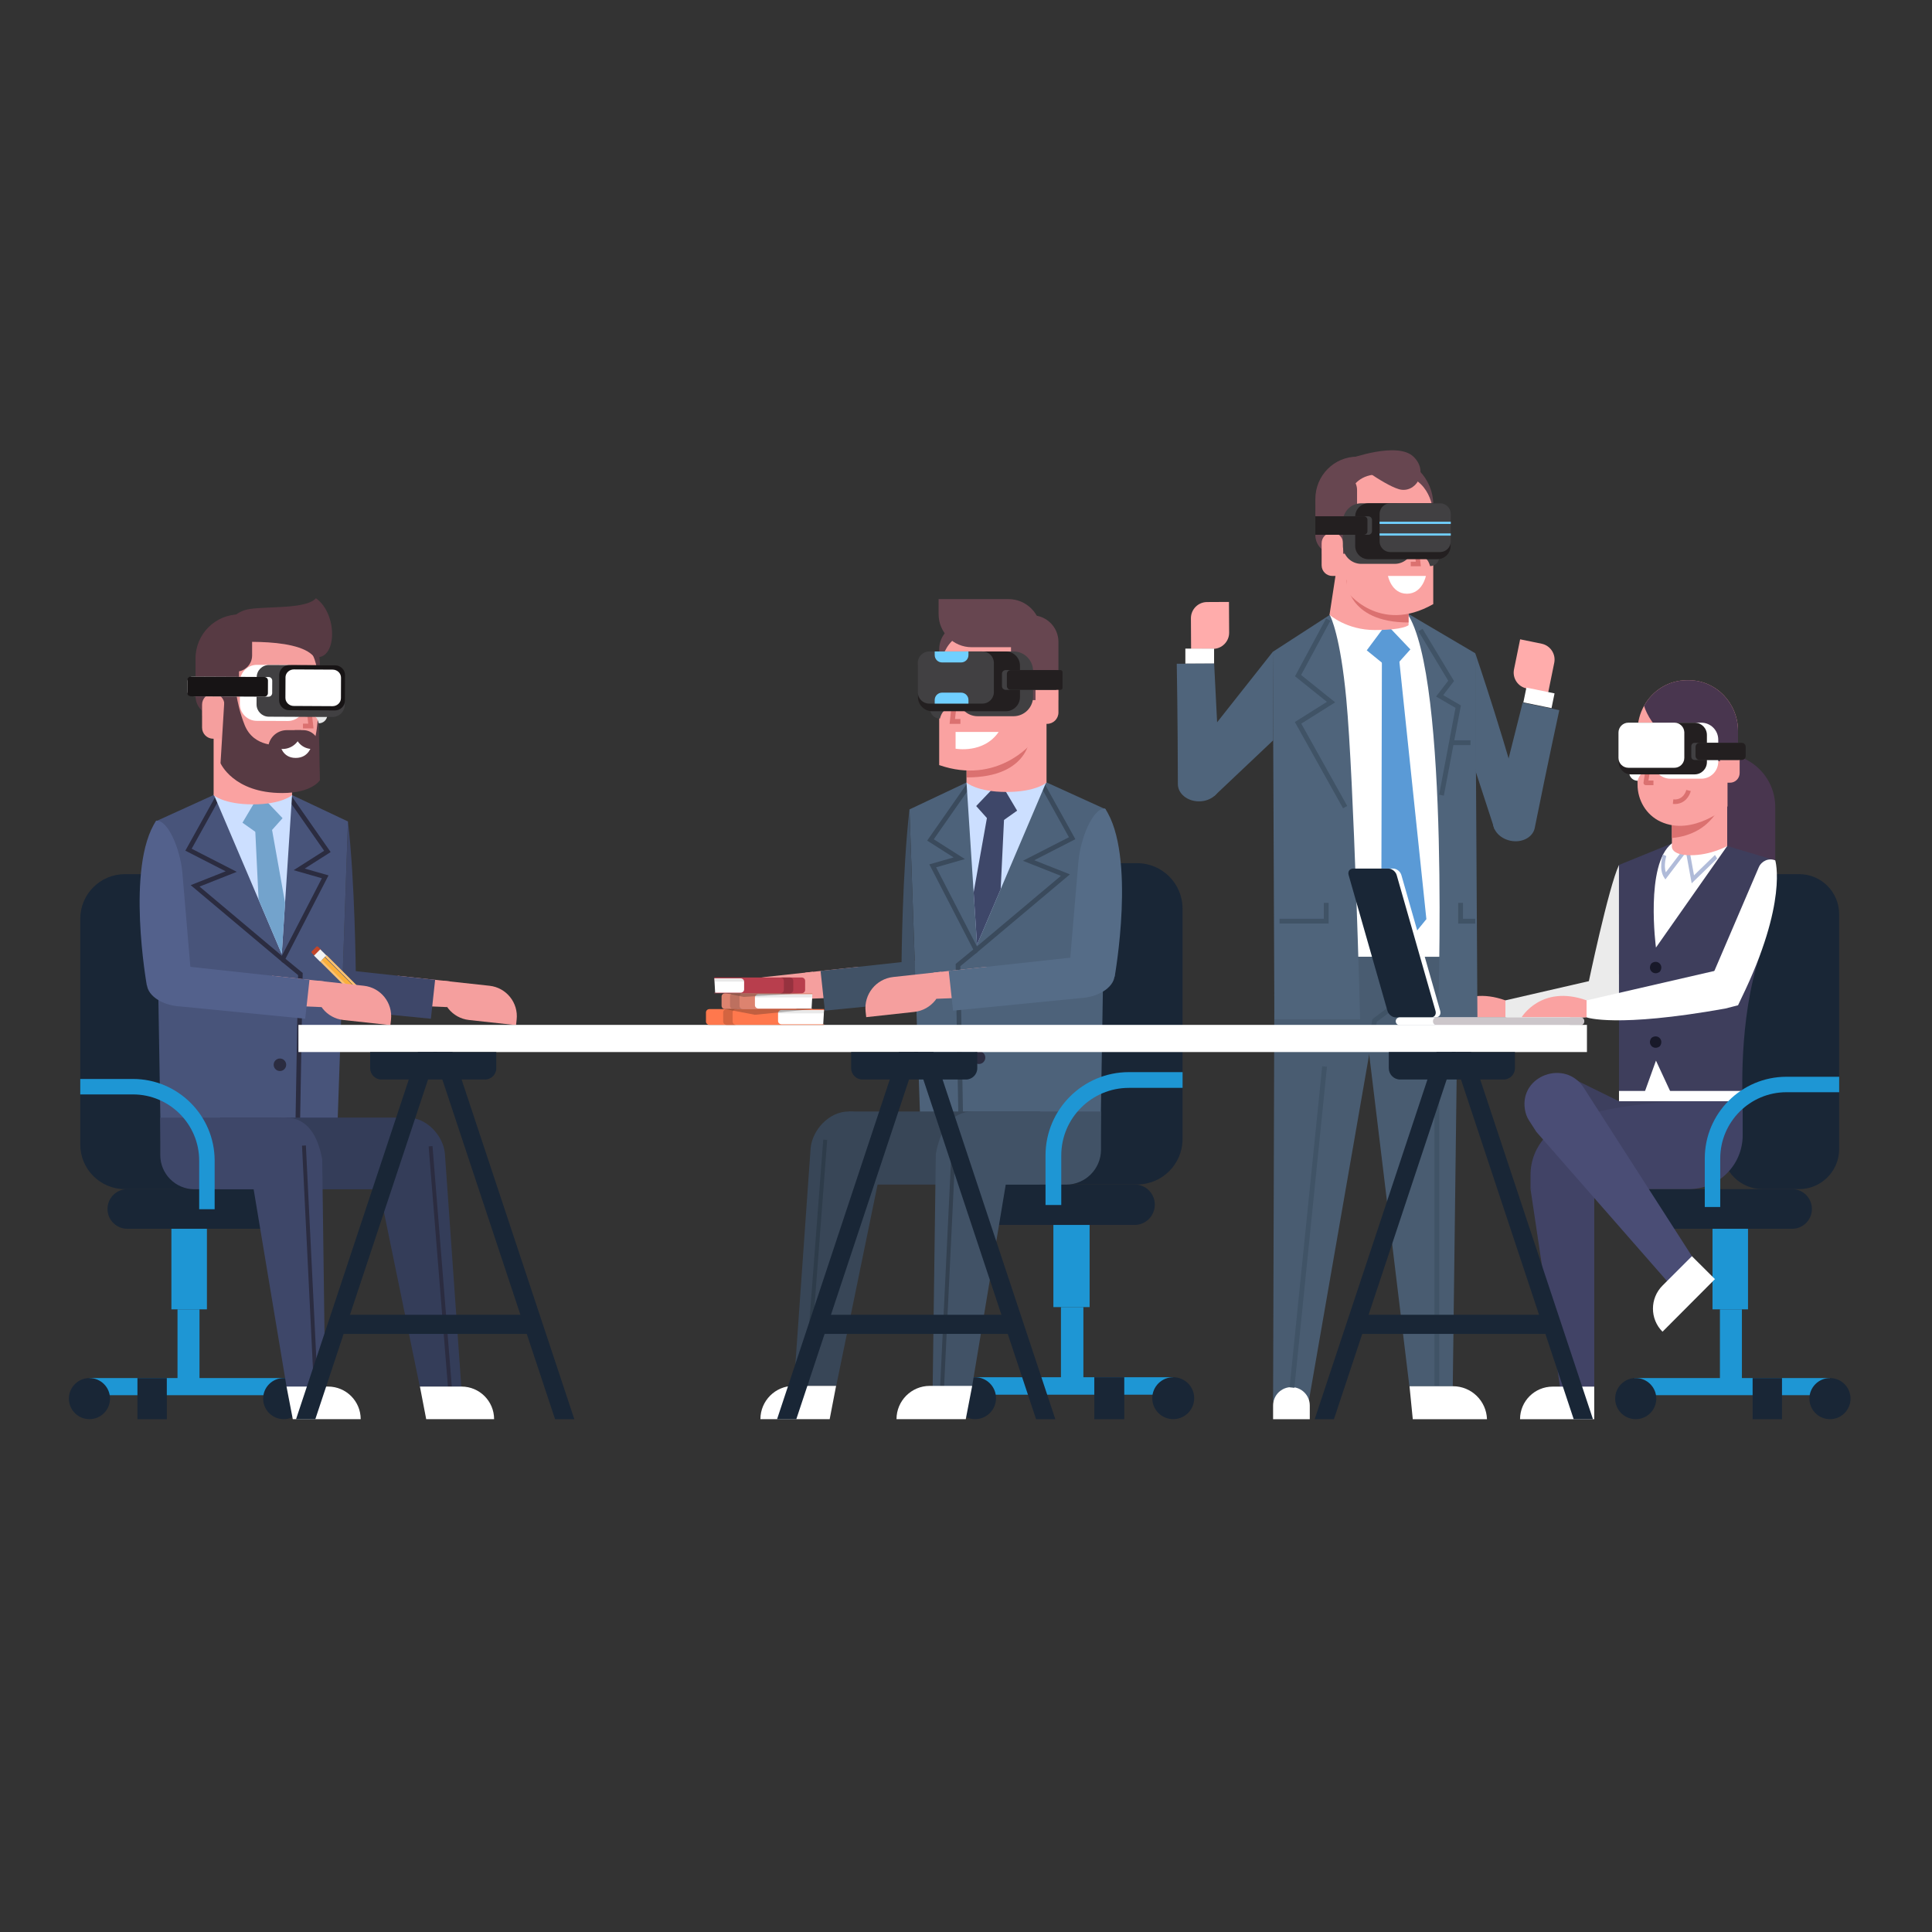 <?xml version="1.0" encoding="utf-8"?>
<!-- Generator: Adobe Illustrator 16.0.0, SVG Export Plug-In . SVG Version: 6.00 Build 0)  -->
<!DOCTYPE svg PUBLIC "-//W3C//DTD SVG 1.1//EN" "http://www.w3.org/Graphics/SVG/1.1/DTD/svg11.dtd">
<svg version="1.1" id="Layer_1" xmlns="http://www.w3.org/2000/svg" xmlns:xlink="http://www.w3.org/1999/xlink" x="0px" y="0px"
	 width="100px" height="100px" viewBox="0 0 100 100" enable-background="new 0 0 100 100" xml:space="preserve">
<rect x="0" y="0" width="100" height="100" fill="#333333" stroke="none"/>
<g>
	<g>
		<g>
			<g>
				<g>
					<g>
						<path fill="#FAA2A1" d="M77.92,52.659h-3.368c0,0,1.021-1.72,3.368-0.881V52.659z"/>
					</g>
				</g>
			</g>
		</g>
	</g>
	<g>
		<g>
			<g>
				<path fill="#EBEBEB" d="M77.92,52.659c0,0,1.507,0.557,7.173-0.456c0.089-0.016,0.578-0.154,0.665-0.171l-0.778-1.879
					l-7.06,1.625V52.659z"/>
			</g>
		</g>
	</g>
	<path fill="#EBEBEB" d="M83.799,44.771v6.346l-1.612-0.084C82.187,51.032,83.262,45.883,83.799,44.771z"/>
	<g>
		<path fill="#192636" d="M92.758,63.602h-7.469c-0.567,0-1.026-0.46-1.026-1.026l0,0c0-0.567,0.459-1.027,1.026-1.027h7.469
			c0.567,0,1.026,0.46,1.026,1.027l0,0C93.784,63.142,93.325,63.602,92.758,63.602z"/>
		<path fill="#192636" d="M93.123,61.548h-1.899c-1.145,0-2.072-0.927-2.072-2.071V47.317c0-1.144,0.928-2.072,2.072-2.072h1.899
			c1.144,0,2.071,0.928,2.071,2.072v12.159C95.194,60.621,94.267,61.548,93.123,61.548z"/>
		<rect x="88.639" y="63.602" fill="#1E96D4" width="1.838" height="4.169"/>
		<rect x="89.023" y="67.771" fill="#1E96D4" width="1.138" height="4.098"/>
		<rect x="84.599" y="71.328" fill="#1E96D4" width="10.12" height="0.886"/>
		<circle fill="#192636" cx="94.719" cy="72.392" r="1.064"/>
		<circle fill="#192636" cx="84.665" cy="72.392" r="1.064"/>
		<rect x="90.715" y="71.327" fill="#192636" width="1.521" height="2.132"/>
	</g>
	<g>
		<g>
			<g>
				<g>
					<path fill="#49364F" d="M91.887,44.864h-2.864v-5.848h0.105c1.524,0,2.759,1.235,2.759,2.759V44.864z"/>
				</g>
			</g>
		</g>
	</g>
	<g>
		<polygon fill="#3D3F5E" points="80.868,55.56 83.799,57 90.201,57 82.758,57.867 		"/>
	</g>
	<g>
		<g>
			<g>
				<g>
					<path fill="#3E3E5C" d="M83.799,57h6.402c0,0-0.24-4.234,0.908-7.6l0.777-4.868l-2.474-0.741l-2.879-0.135l-2.735,1.114V57z"/>
				</g>
			</g>
		</g>
	</g>
	<path fill="#FFFFFF" d="M89.399,43.791l-3.687,5.255c0,0-0.573-4.309,0.821-5.39L89.399,43.791z"/>
	<g>
		<g>
			<g>
				<g>
					<path fill="#B0BBD9" d="M87.561,45.721l-0.292-1.605L86.2,45.519l-0.067-0.101c-0.29-0.435-0.072-1.158-0.063-1.188
						l0.178,0.079c-0.002,0.005-0.15,0.5-0.023,0.84l1.153-1.516l0.304,1.673l1.084-1.054l0.115,0.185L87.561,45.721z"/>
				</g>
			</g>
		</g>
	</g>
	<g>
		<g>
			<g>
				<g>
					<path fill="#FAA2A1" d="M86.536,43.791c0,0-0.086,0.476,0.97,0.476s1.894-0.476,1.894-0.476v-3.076h-2.863V43.791z"/>
				</g>
			</g>
		</g>
	</g>
	<g>
		<g>
			<g>
				<g>
					<path fill="#DB7170" d="M86.536,43.375v-1.923h2.594C89.13,41.452,88.671,43.183,86.536,43.375z"/>
				</g>
			</g>
		</g>
	</g>
	<g>
		<g>
			<g>
				<g>
					<path fill="#FAA2A1" d="M89.96,37.84v1.635h-0.544v2.263c0,0-1.786,1.572-3.469,0.788c-0.737-0.343-1.188-1.105-1.188-1.918
						V37.84c0-0.475,0.122-0.92,0.336-1.304c0.439-0.792,1.268-1.327,2.217-1.327h0.095C88.817,35.209,89.96,36.387,89.96,37.84z"/>
				</g>
			</g>
		</g>
	</g>
	<g>
		<g>
			<g>
				<g>
					<path fill="#49364F" d="M89.96,37.84v1.489c-0.417,0.126-0.91,0.083-0.91,0.083s-1.734-0.296-2.742-1.183
						c-0.714-0.626-1.058-1.211-1.212-1.694c0.439-0.792,1.268-1.327,2.217-1.327h0.095C88.817,35.209,89.96,36.387,89.96,37.84z"/>
				</g>
			</g>
		</g>
	</g>
	<g>
		<g>
			<g>
				<g>
					<path fill="#FAA2A1" d="M89.528,38.51h0.016c0.276,0,0.5,0.224,0.5,0.5v1.003c0,0.276-0.224,0.5-0.5,0.5h-0.521v-1.498
						C89.022,38.736,89.249,38.51,89.528,38.51z"/>
				</g>
			</g>
		</g>
	</g>
	<g>
		<g>
			<g>
				<g>
					<path fill="#DB7170" d="M85.582,40.639h-0.397c-0.035,0-0.067-0.015-0.091-0.042c-0.022-0.026-0.032-0.061-0.026-0.095
						l0.224-1.435l0.234,0.036l-0.202,1.298h0.259V40.639z"/>
				</g>
			</g>
		</g>
	</g>
	<g>
		<g>
			<g>
				<g>
					<path fill="#DB7170" d="M86.688,41.616c-0.032,0-0.065-0.001-0.101-0.005l0.023-0.236c0.537,0.056,0.668-0.465,0.674-0.487
						l0.23,0.055C87.458,41.185,87.213,41.616,86.688,41.616z"/>
				</g>
			</g>
		</g>
	</g>
	<polygon fill="#FFFFFF" points="85.713,54.898 86.69,57 84.957,57 	"/>
	<g>
		<g>
			<g>
				<g>
					<g>
						<g>
							<path fill="#181929" d="M85.479,49.864c-0.24,0.315,0.116,0.673,0.433,0.432C86.151,49.98,85.795,49.623,85.479,49.864z"/>
						</g>
					</g>
				</g>
			</g>
		</g>
	</g>
	<g>
		<g>
			<g>
				<g>
					<g>
						<g>
							<path fill="#181929" d="M85.479,51.793c-0.24,0.316,0.117,0.674,0.433,0.433C86.152,51.909,85.795,51.552,85.479,51.793z"/>
						</g>
					</g>
				</g>
			</g>
		</g>
	</g>
	<g>
		<g>
			<g>
				<g>
					<g>
						<g>
							<path fill="#181929" d="M85.479,53.722c-0.241,0.316,0.116,0.674,0.433,0.433C86.152,53.838,85.795,53.481,85.479,53.722z"/>
						</g>
					</g>
				</g>
			</g>
		</g>
	</g>
	<path fill="#414366" d="M90.201,57v1.761c0,1.539-1.248,2.787-2.787,2.787H79.22V60.82c0-1.548,1.168-2.704,2.669-3.082
		c1.277-0.321,2.383-0.56,4.802-0.738C86.69,57,90.267,57,90.201,57z"/>
	<polygon fill="#414366" points="79.22,61.548 80.75,71.792 82.518,71.792 82.518,60.957 	"/>
	<path fill="#4A4D75" d="M81.976,56.303c-0.959-1.492-3.323-0.641-3.048,1.112c0.032,0.207,0.097,0.396,0.201,0.559l0.394,0.613l0,0
		l6.823,7.792l1.487-0.955l-5.535-8.619l0,0L81.976,56.303z"/>
	<g>
		<g>
			<g>
				<g>
					<path fill="#FFFFFF" d="M86.051,66.542c-0.659,0.659-0.659,1.728,0,2.387l2.714-2.722l-1.192-1.187L86.051,66.542z"/>
				</g>
			</g>
		</g>
	</g>
	<g>
		<g>
			<g>
				<g>
					<path fill="#FFFFFF" d="M80.365,71.771c-0.932,0-1.688,0.755-1.688,1.688h3.84v-1.688H80.365z"/>
				</g>
			</g>
		</g>
	</g>
	<polygon fill="#FFFFFF" points="90.118,56.467 83.799,56.467 83.799,57 90.202,57 	"/>
	<g>
		<g>
			<g>
				<g>
					<g>
						<path fill="#FAA2A1" d="M82.123,52.659h-3.368c0,0,1.02-1.72,3.368-0.881V52.659z"/>
					</g>
				</g>
			</g>
		</g>
	</g>
	<g>
		<g>
			<g>
				<path fill="#FFFFFF" d="M90.136,51.662c2.423-4.972,1.751-7.129,1.751-7.129c-0.33-0.142-0.712,0.029-0.854,0.36l-2.751,6.421
					l1.679,0.719C90.021,51.908,90.077,51.783,90.136,51.662z"/>
				<path fill="#FFFFFF" d="M82.123,52.659c0,0,1.507,0.557,7.173-0.456c0.089-0.016,0.578-0.154,0.665-0.171l-0.778-1.879
					l-7.06,1.625V52.659z"/>
			</g>
		</g>
	</g>
	<g>
		<path fill="#1E96D4" d="M89.039,62.475h-0.8v-2.513c0-2.332,1.896-4.229,4.229-4.229h2.727v0.8h-2.727
			c-1.891,0-3.429,1.538-3.429,3.429V62.475z"/>
	</g>
	<polygon fill="#F59F9E" points="20.421,52.013 23.15,52.128 23.295,50.8 20.586,50.504 	"/>
	<path fill="#F59F9E" d="M26.711,53.061l0.031-0.29c0.095-0.87-0.534-1.653-1.404-1.748l-2.435-0.265l-0.031,0.289
		c-0.095,0.871,0.534,1.653,1.404,1.748L26.711,53.061z"/>
	<path fill="#3E4769" d="M14.11,50.825c-0.071,0.648,0.736,1.219,1.75,1.271l6.443,0.634l0.219-2.015l-8.303-0.904L14.11,50.825z"/>
	<g>
		<path fill="#192636" d="M6.591,63.602h7.469c0.567,0,1.026-0.459,1.026-1.026l0,0c0-0.567-0.459-1.026-1.026-1.026H6.591
			c-0.567,0-1.027,0.459-1.027,1.026l0,0C5.564,63.143,6.024,63.602,6.591,63.602z"/>
		<path fill="#192636" d="M6.464,61.549h5.202V47.556c0-1.276-1.034-2.31-2.31-2.31H6.464c-1.275,0-2.31,1.034-2.31,2.31v11.683
			C4.154,60.515,5.188,61.549,6.464,61.549z"/>
		<rect x="8.872" y="63.602" fill="#1E96D4" width="1.838" height="4.169"/>
		<rect x="9.188" y="67.771" fill="#1E96D4" width="1.138" height="4.098"/>
		<rect x="4.63" y="71.328" fill="#1E96D4" width="10.12" height="0.887"/>
		<circle fill="#192636" cx="4.63" cy="72.392" r="1.064"/>
		<circle fill="#192636" cx="14.684" cy="72.392" r="1.064"/>
		<rect x="7.114" y="71.327" fill="#192636" width="1.52" height="2.132"/>
	</g>
	<path fill="#3E4769" d="M18.011,42.52l-0.276,7.984l0.68-0.155C18.415,50.349,18.374,45.6,18.011,42.52z"/>
	<g>
		<g>
			<g>
				<g>
					<polygon fill="#48547A" points="18.011,42.52 14.933,41.066 11.242,41.066 8.045,42.52 8.326,59.418 17.427,59.418 					"/>
				</g>
			</g>
		</g>
	</g>
	<g>
		<g>
			<g>
				<g>
					<polygon fill="#2B2C40" points="14.664,49.845 17.004,45.309 15.772,44.957 17.114,44.103 14.681,40.616 14.486,40.752 
						16.777,44.036 15.199,45.04 16.66,45.458 14.589,49.471 10.328,45.889 12.256,45.126 9.921,43.931 11.436,41.206 
						11.228,41.091 9.594,44.03 11.681,45.099 9.87,45.815 					"/>
				</g>
			</g>
		</g>
	</g>
	<g>
		<g>
			<g>
				<g>
					<polygon fill="#2B2C40" points="14.554,58.886 15.529,58.245 15.668,50.361 14.702,49.566 14.551,49.75 15.429,50.472 
						15.294,58.115 14.424,58.688 					"/>
				</g>
			</g>
		</g>
	</g>
	<g>
		<g>
			<g>
				<g>
					<polygon fill="#CCDFFF" points="11.068,41.129 13.384,46.563 14.584,49.38 14.755,46.726 15.117,41.159 13.482,41.147 
						13.404,41.147 					"/>
				</g>
			</g>
		</g>
	</g>
	<g>
		<g>
			<g>
				<g>
					<g>
						<polygon fill="#73A3CC" points="13.693,43.393 14.626,42.349 13.434,41.095 12.55,42.583 						"/>
					</g>
				</g>
			</g>
		</g>
		<g>
			<g>
				<g>
					<g>
						<polygon fill="#73A3CC" points="13.153,41.746 13.215,43.054 13.384,46.563 14.584,49.38 14.755,46.726 14.082,42.957 
							13.851,41.667 						"/>
					</g>
				</g>
			</g>
		</g>
	</g>
	<g>
		<g>
			<g>
				<g>
					<path fill="#FAA2A1" d="M15.117,41.159c0,0-0.533,0.475-2.03,0.475c-1.497,0-2.03-0.475-2.03-0.475v-3.076h4.06V41.159z"/>
				</g>
			</g>
		</g>
	</g>
	<rect x="11.391" y="57.847" fill="#343D59" width="9.704" height="3.709"/>
	<path fill="#3E4769" d="M10.067,61.556h4.717v-3.709H8.295v1.938C8.295,60.763,9.088,61.556,10.067,61.556z"/>
	<g>
		<g>
			<g>
				<g>
					<path fill="#3E4769" d="M16.843,72.48l-2.013-0.713l-2.018-12.106c0.003-1.003,0.817-1.814,1.821-1.814h0.152
						c1.139,0,1.674,0.968,1.892,2.16L16.843,72.48z"/>
				</g>
			</g>
		</g>
	</g>
	<g>
		
			<rect x="9.769" y="65.487" transform="matrix(0.049 0.999 -0.999 0.049 80.775 46.321)" fill="#2B2C40" width="12.576" height="0.2"/>
	</g>
	<g>
		<g>
			<g>
				<g>
					<path fill="#343D59" d="M23.877,71.768h-2.148L19.29,59.9c-0.141-1.09,0.708-2.054,1.806-2.054l0,0
						c1.015,0,1.848,0.96,1.931,1.854L23.877,71.768z"/>
				</g>
			</g>
		</g>
	</g>
	<g>
		
			<rect x="16.495" y="65.487" transform="matrix(0.08 0.997 -0.997 0.08 86.357 37.637)" fill="#2B2C40" width="12.601" height="0.2"/>
	</g>
	<g>
		<g>
			<g>
				<g>
					<path fill="#FFFFFF" d="M23.887,71.768h-2.152l0.325,1.688h3.515C25.574,72.523,24.819,71.768,23.887,71.768z"/>
				</g>
			</g>
		</g>
	</g>
	<g>
		<g>
			<g>
				<g>
					<path fill="#FFFFFF" d="M16.981,71.768H14.83l0.325,1.688h3.515C18.669,72.523,17.914,71.768,16.981,71.768z"/>
				</g>
			</g>
		</g>
	</g>
	<g>
		<g>
			<g>
				<g>
					<circle fill="#2B2C40" cx="14.577" cy="51.829" r="0.324"/>
				</g>
			</g>
		</g>
	</g>
	<g>
		<g>
			<g>
				<g>
					<circle fill="#2B2C40" cx="14.489" cy="55.112" r="0.324"/>
				</g>
			</g>
		</g>
	</g>
	<g>
		<g>
			<g>
				<g>
					<path fill="#DB7170" d="M15.104,40.766v-2.524h-3.395C11.709,38.242,11.709,40.766,15.104,40.766z"/>
				</g>
			</g>
		</g>
	</g>
	<g>
		<g>
			<g>
				<g>
					<g>
						<path fill="#DB7170" d="M15.064,40.179l0-2.568l-3.452,0C11.613,37.61,11.612,40.178,15.064,40.179z"/>
					</g>
				</g>
			</g>
		</g>
	</g>
	<g>
		<g>
			<g>
				<g>
					<g>
						<g>
							<path fill="#573A43" d="M12.405,31.799h1.548c1.438,0,2.604,1.167,2.604,2.605l-0.108,2.812l-5.321-0.176
								c-0.557,0-1.008-0.452-1.008-1.009l0-1.947C10.12,32.822,11.143,31.799,12.405,31.799z"/>
						</g>
					</g>
				</g>
			</g>
		</g>
	</g>
	<g>
		<g>
			<g>
				<g>
					<g>
						<g>
							<path fill="#F59F9E" d="M16.481,40.29c-2.932,1.129-4.674-1.234-4.674-1.234l0-4.16c0,0-0.223-2.143,1.764-2.143h0.82
								c1.75,0,2.094,1.62,2.09,2.727L16.481,40.29z"/>
						</g>
					</g>
				</g>
			</g>
		</g>
	</g>
	<rect x="14.409" y="38.279" fill="#FFFFFF" width="1.873" height="1.225"/>
	<g>
		<g>
			<g>
				<g>
					<g>
						<g>
							<path fill="#573A43" d="M11.531,32.752L11.531,32.752c-0.591,0-1.071,0.479-1.071,1.071l0,3.214l0,0
								c1.055,0,1.911-0.855,1.911-1.91l0-1.535C12.37,33.129,11.995,32.753,11.531,32.752z"/>
						</g>
					</g>
				</g>
			</g>
		</g>
	</g>
	<g>
		<g>
			<g>
				<g>
					<g>
						<g>
							<path fill="#F59F9E" d="M11.035,35.896L11.035,35.896c-0.318,0-0.576,0.257-0.576,0.575l0,1.19
								c0,0.318,0.258,0.575,0.576,0.576h0.582l0-1.759C11.617,36.157,11.356,35.896,11.035,35.896z"/>
						</g>
					</g>
				</g>
			</g>
		</g>
	</g>
	<g>
		<g>
			<g>
				<g>
					<g>
						<g>
							<polygon fill="#DB7170" points="15.681,37.7 16.227,37.7 16.138,36.898 15.895,36.925 15.954,37.456 15.681,37.456 							
								"/>
						</g>
					</g>
				</g>
			</g>
		</g>
	</g>
	<g>
		<g>
			<g>
				<g>
					<g>
						<g>
							<path fill="#573A43" d="M11.356,33.297c0,0,4.013-0.414,4.902,0.704c1.182,0.258,1.266-2.201,0.095-3.037
								c-0.489,0.561-2.415,0.414-3.416,0.556C11.62,31.707,11.356,33.297,11.356,33.297z"/>
						</g>
					</g>
				</g>
			</g>
		</g>
	</g>
	<g>
		<g>
			<g>
				<g>
					<g>
						<g>
							<path fill="#573A43" d="M13.877,38.768h0.743c0.539,0,0.977-0.437,0.977-0.976l0,0l-0.75,0c-0.536,0-0.97,0.434-0.97,0.969
								V38.768z"/>
						</g>
					</g>
				</g>
			</g>
		</g>
	</g>
	<g>
		<g>
			<g>
				<g>
					<g>
						<g>
							<path fill="#573A43" d="M16.521,38.768l-0.362,0c-0.5,0-0.906-0.406-0.906-0.906l0-0.07h0.435
								c0.46,0,0.833,0.373,0.833,0.833V38.768z"/>
						</g>
					</g>
				</g>
			</g>
		</g>
	</g>
	<g>
		<g>
			<g>
				<g>
					<g>
						<g>
							<path fill="#573A43" d="M12.153,35.198c0,0,0.031,1.121,0.509,2.327c0.478,1.207,1.837,1.035,1.837,1.035
								s0.107,0.67,0.804,0.67s0.816-0.634,0.855-0.685c0.31-0.398,0.324-2.057,0.324-2.057l0.075,3.897c0,0-0.4,0.662-1.951,0.662
								c-2.528,0-3.192-1.544-3.192-1.544l0.203-3.308L12.153,35.198z"/>
						</g>
					</g>
				</g>
			</g>
		</g>
	</g>
	<path fill="#573A43" d="M13.049,32.409h-0.918v2.354h0.083c0.461,0,0.835-0.374,0.835-0.834V32.409z"/>
	<g>
		<path fill="#1E96D4" d="M11.11,62.589h-0.8v-2.513c0-1.891-1.538-3.429-3.429-3.429H4.154v-0.8h2.727
			c2.332,0,4.229,1.896,4.229,4.229V62.589z"/>
	</g>
	<path fill="#53618C" d="M8.086,42.477L8.086,42.477c-1.59,2.372-0.486,8.531-0.486,8.531l2.307-0.326L9.436,45.13
		C9.33,44.003,8.719,42.44,8.086,42.477z"/>
	<polygon fill="#F59F9E" points="13.917,52.013 16.646,52.128 16.791,50.8 14.081,50.504 	"/>
	<g>
		
			<rect x="17.962" y="49.051" transform="matrix(0.704 -0.71 0.71 0.704 -30.826 27.923)" fill="#FBB03B" width="0.224" height="3.759"/>
		
			<rect x="18.136" y="48.93" transform="matrix(0.707 -0.707 0.707 0.707 -30.599 27.747)" fill="#FFC271" width="0.117" height="3.759"/>
		
			<rect x="17.895" y="49.172" transform="matrix(0.705 -0.709 0.709 0.705 -30.908 27.791)" fill="#FFC271" width="0.118" height="3.759"/>
		<path fill="#C1452A" d="M16.375,49.003l-0.236,0.238c-0.024,0.024-0.023,0.063,0,0.088l0.133,0.132
			c0.024,0.024,0.064,0.024,0.088,0l0.236-0.238c0.024-0.024,0.024-0.063,0-0.088l-0.134-0.132
			C16.438,48.979,16.399,48.979,16.375,49.003z"/>
		
			<rect x="16.355" y="49.225" transform="matrix(0.704 -0.71 0.71 0.704 -30.211 26.421)" fill="#F2F2F2" width="0.459" height="0.444"/>
		<polygon fill="#FFE7CA" points="19.244,52.42 20.185,53.03 19.567,52.094 19.422,52.116 19.405,52.257 19.266,52.274 		"/>
		<polygon fill="#414042" points="20.185,53.03 19.886,52.836 19.909,52.756 19.988,52.732 		"/>
	</g>
	<path fill="#F59F9E" d="M20.206,53.061l0.032-0.29c0.095-0.87-0.534-1.653-1.405-1.748l-2.435-0.265l-0.031,0.289
		c-0.095,0.871,0.534,1.653,1.404,1.748L20.206,53.061z"/>
	<path fill="#53618C" d="M7.605,50.825c-0.071,0.648,0.736,1.219,1.75,1.271l6.443,0.634l0.22-2.015l-8.303-0.904L7.605,50.825z"/>
	<polygon fill="#F59F9E" points="44.616,51.58 41.832,51.698 41.684,50.342 44.448,50.041 	"/>
	<path fill="#F59F9E" d="M38.199,52.648l-0.032-0.296c-0.097-0.888,0.545-1.687,1.433-1.783l2.484-0.271l0.032,0.296
		c0.097,0.888-0.545,1.687-1.433,1.783L38.199,52.648z"/>
	<path fill="#415266" d="M51.055,50.368c0.072,0.661-0.751,1.243-1.786,1.296l-6.573,0.647l-0.224-2.056l8.47-0.923L51.055,50.368z"
		/>
	<g>
		<path fill="#192636" d="M58.726,63.403h-7.62c-0.578,0-1.048-0.47-1.048-1.048l0,0c0-0.579,0.47-1.048,1.048-1.048h7.62
			c0.578,0,1.047,0.469,1.047,1.048l0,0C59.772,62.934,59.304,63.403,58.726,63.403z"/>
		<path fill="#192636" d="M58.854,61.308h-5.306V47.033c0-1.301,1.055-2.356,2.355-2.356h2.95c1.302,0,2.356,1.055,2.356,2.356
			v11.918C61.211,60.253,60.156,61.308,58.854,61.308z"/>
		<rect x="54.523" y="63.403" fill="#1E96D4" width="1.875" height="4.252"/>
		<rect x="54.915" y="67.655" fill="#1E96D4" width="1.161" height="4.181"/>
		<rect x="50.401" y="71.285" fill="#1E96D4" width="10.324" height="0.904"/>
		<circle fill="#192636" cx="60.726" cy="72.37" r="1.085"/>
		<circle fill="#192636" cx="50.469" cy="72.37" r="1.085"/>
		<rect x="56.641" y="71.284" fill="#192636" width="1.551" height="2.175"/>
	</g>
	<g>
		<g>
			<g>
				<g>
					<polygon fill="#4D627A" points="47.075,41.895 50.215,40.412 53.98,40.412 57.241,41.895 56.955,59.135 47.67,59.135 					"/>
				</g>
			</g>
		</g>
	</g>
	<g>
		<g>
			<g>
				<g>
					<polygon fill="#3A4A5C" points="50.49,49.367 48.103,44.74 49.359,44.381 47.99,43.51 50.472,39.953 50.671,40.092 
						48.333,43.441 49.943,44.466 48.453,44.892 50.566,48.987 54.913,45.333 52.945,44.554 55.328,43.335 53.783,40.555 
						53.995,40.437 55.661,43.436 53.533,44.526 55.38,45.256 					"/>
				</g>
			</g>
		</g>
	</g>
	<g>
		<g>
			<g>
				<g>
					<polygon fill="#3A4A5C" points="50.602,58.592 49.607,57.938 49.465,49.895 50.451,49.084 50.605,49.271 49.709,50.008 
						49.847,57.806 50.734,58.389 					"/>
				</g>
			</g>
		</g>
	</g>
	<g>
		<g>
			<g>
				<g>
					<polygon fill="#CCDFFF" points="54.157,40.476 51.795,46.021 50.571,48.894 50.396,46.186 50.027,40.507 51.694,40.495 
						51.775,40.495 					"/>
				</g>
			</g>
		</g>
	</g>
	<g>
		<g>
			<g>
				<g>
					<g>
						<polygon fill="#3E4769" points="51.479,42.786 50.527,41.721 51.745,40.442 52.646,41.96 						"/>
					</g>
				</g>
			</g>
		</g>
		<g>
			<g>
				<g>
					<g>
						<polygon fill="#3E4769" points="52.03,41.106 51.967,42.44 51.795,46.021 50.571,48.894 50.396,46.186 51.083,42.341 
							51.318,41.025 						"/>
					</g>
				</g>
			</g>
		</g>
	</g>
	<g>
		<g>
			<g>
				<g>
					<path fill="#FAA2A1" d="M50.026,40.507c0,0,0.544,0.485,2.071,0.485s2.071-0.485,2.071-0.485v-5.005h-4.143V40.507z"/>
				</g>
			</g>
		</g>
	</g>
	<rect x="43.928" y="57.531" fill="#384657" width="9.9" height="3.784"/>
	<path fill="#415266" d="M55.18,61.315h-4.813v-3.784h6.621v1.977C56.987,60.506,56.178,61.315,55.18,61.315z"/>
	<g>
		<g>
			<g>
				<g>
					<path fill="#415266" d="M48.266,72.461l2.054-0.728l2.059-12.351c-0.003-1.023-0.834-1.852-1.857-1.852h-0.155
						c-1.161,0-1.707,0.987-1.929,2.204L48.266,72.461z"/>
				</g>
			</g>
		</g>
	</g>
	<g>
		
			<rect x="48.965" y="59.013" transform="matrix(0.999 0.048 -0.048 0.999 3.191 -2.276)" fill="#33404F" width="0.204" height="12.831"/>
	</g>
	<g>
		<g>
			<g>
				<g>
					<path fill="#384657" d="M41.09,71.733h2.192l2.488-12.107c0.144-1.11-0.722-2.095-1.842-2.095l0,0
						c-1.036,0-1.885,0.979-1.97,1.892L41.09,71.733z"/>
				</g>
			</g>
		</g>
	</g>
	<g>
		
			<rect x="42.092" y="59.001" transform="matrix(0.997 0.076 -0.076 0.997 5.13 -3.037)" fill="#2E3C4A" width="0.204" height="12.855"/>
	</g>
	<g>
		<g>
			<g>
				<g>
					<path fill="#FFFFFF" d="M41.081,71.733h2.195l-0.332,1.723h-3.585C39.359,72.505,40.13,71.733,41.081,71.733z"/>
				</g>
			</g>
		</g>
	</g>
	<g>
		<g>
			<g>
				<g>
					<path fill="#FFFFFF" d="M48.125,71.733h2.195l-0.332,1.723h-3.585C46.403,72.505,47.174,71.733,48.125,71.733z"/>
				</g>
			</g>
		</g>
	</g>
	<g>
		<g>
			<g>
				<g>
					<circle fill="#2B2C40" cx="50.578" cy="51.393" r="0.331"/>
				</g>
			</g>
		</g>
	</g>
	<g>
		<g>
			<g>
				<g>
					<circle fill="#2B2C40" cx="50.668" cy="54.742" r="0.331"/>
				</g>
			</g>
		</g>
	</g>
	<g>
		<g>
			<g>
				<g>
					<path fill="#DB7170" d="M50.041,40.239v-2.155h3.28C53.321,38.084,53.321,40.239,50.041,40.239z"/>
				</g>
			</g>
		</g>
	</g>
	<g>
		<g>
			<g>
				<g>
					<g>
						<path fill="#DB7170" d="M49.817,39.576l-0.001-2.425l3.261,0C53.077,37.15,53.077,39.575,49.817,39.576z"/>
					</g>
				</g>
			</g>
		</g>
	</g>
	<g>
		<path fill="#1E96D4" d="M54.931,62.37h-0.815v-2.564c0-2.378,1.936-4.313,4.314-4.313h2.781v0.815H58.43
			c-1.929,0-3.499,1.569-3.499,3.498V62.37z"/>
	</g>
	<path fill="#556C87" d="M57.2,41.852L57.2,41.852c1.622,2.419,0.495,8.702,0.495,8.702l-2.354-0.332l0.481-5.664
		C55.931,43.409,56.555,41.814,57.2,41.852z"/>
	<polygon fill="#F59F9E" points="51.252,51.58 48.468,51.698 48.32,50.342 51.084,50.041 	"/>
	<path fill="#F59F9E" d="M44.835,52.648l-0.032-0.296c-0.097-0.888,0.544-1.687,1.433-1.783l2.484-0.271l0.032,0.296
		c0.097,0.888-0.544,1.687-1.433,1.783L44.835,52.648z"/>
	<path fill="#556C87" d="M57.69,50.368c0.072,0.661-0.751,1.243-1.785,1.296l-6.574,0.647l-0.224-2.056l8.471-0.923L57.69,50.368z"
		/>
	<path fill="#415266" d="M47.075,41.895l0.281,8.146l-0.693-0.158C46.663,49.883,46.704,45.038,47.075,41.895z"/>
	<g>
		<g>
			<g>
				<g>
					<path fill="#674650" d="M51.471,32.269H49.95c-0.738,0-1.337,0.599-1.337,1.337v1.775h2.857V32.269z"/>
				</g>
			</g>
		</g>
	</g>
	<g>
		<g>
			<g>
				<g>
					<path fill="#FAA2A1" d="M48.613,39.601c3.005,1.043,4.79-1.139,4.79-1.139v-4.78c0-0.575-0.415-1.042-0.928-1.042h-1.72
						c-1.793,0-2.146,1.496-2.143,2.518V39.601z"/>
				</g>
			</g>
		</g>
	</g>
	<g>
		<g>
			<g>
				<g>
					<path fill="#674650" d="M53.408,31.847L53.408,31.847c0.761,0,1.377,0.616,1.377,1.377v3.014h-2.456v-3.312
						C52.329,32.331,52.813,31.847,53.408,31.847z"/>
				</g>
			</g>
		</g>
	</g>
	<g>
		<g>
			<g>
				<g>
					<path fill="#FAA2A1" d="M54.195,35.068L54.195,35.068c0.326,0,0.59,0.264,0.59,0.59v1.219c0,0.326-0.264,0.59-0.59,0.59h-0.597
						v-1.802C53.599,35.335,53.866,35.068,54.195,35.068z"/>
				</g>
			</g>
		</g>
	</g>
	<g>
		<g>
			<g>
				<g>
					<polygon fill="#DB7170" points="49.151,37.466 49.711,37.466 49.711,37.215 49.432,37.215 49.492,36.671 49.242,36.644 					
						"/>
				</g>
			</g>
		</g>
	</g>
	<g>
		<g>
			<g>
				<g>
					<path fill="#FFFFFF" d="M51.691,37.884h-2.23v0.868C49.461,38.752,50.909,39.026,51.691,37.884z"/>
				</g>
			</g>
		</g>
	</g>
	<g>
		<g>
			<g>
				<g>
					<path fill="#FAA2A1" d="M51.851,33.992L51.851,33.992c0.643,0,1.163,0.521,1.163,1.164v1.509h-1.163V33.992z"/>
				</g>
			</g>
		</g>
	</g>
	<g>
		<g>
			<g>
				<g>
					<path fill="#674650" d="M48.581,31.009h3.616c0.926,0,1.677,0.75,1.677,1.677v0.813h-3.584c-0.943,0-1.708-0.765-1.708-1.709
						V31.009z"/>
				</g>
			</g>
		</g>
	</g>
	<g>
		<g>
			<g>
				<g>
					<polygon fill="#FFFFFF" points="74.07,33.276 75.464,51.671 69.323,51.671 68.816,31.821 72.823,31.729 					"/>
				</g>
				<g>
					<g>
						<g>
							<g>
								<g>
									<g>
										<polygon fill="#5A9AD6" points="73.001,33.613 72.025,34.704 70.743,33.662 71.754,32.302 										"/>
									</g>
								</g>
							</g>
						</g>
					</g>
					<g>
						<g>
							<polygon fill="#5A9AD6" points="72.19,32.9 72.432,34.248 73.829,47.575 72.646,49.027 71.496,47.662 71.526,34.35 
								71.461,32.982 							"/>
						</g>
					</g>
				</g>
				<g>
					<g>
						<g>
							<g>
								<g>
									<polygon fill="#495C71" points="71.749,49.521 67.739,72.542 65.895,72.542 65.966,49.521 									"/>
								</g>
							</g>
						</g>
					</g>
				</g>
				<g>
					<g>
						<g>
							<g>
								<g>
									<polygon fill="#495C71" points="75.195,71.751 72.949,71.751 70.257,49.521 75.475,49.522 									"/>
								</g>
							</g>
						</g>
					</g>
				</g>
				<g>
					<g>
						<g>
							<g>
								<g>
									<path fill="#FFFFFF" d="M66.845,71.797c0.524,0,0.949,0.426,0.949,0.95v0.712h-1.899v-0.712
										C65.895,72.222,66.32,71.797,66.845,71.797z"/>
								</g>
							</g>
						</g>
					</g>
				</g>
				<g>
					<g>
						<g>
							<g>
								<g>
									<rect x="74.247" y="53.578" fill="#405366" width="0.248" height="18.222"/>
								</g>
							</g>
						</g>
					</g>
				</g>
				<g>
					<g>
						<g>
							<g>
								<g>
									
										<rect x="59.334" y="63.365" transform="matrix(0.101 -0.995 0.995 0.101 -2.291 124.445)" fill="#405366" width="16.701" height="0.248"/>
								</g>
							</g>
						</g>
					</g>
				</g>
				<g>
					<g>
						<g>
							<g>
								<g>
									<polygon fill="#405366" points="71.99,52.031 72.141,52.229 71.262,52.892 70.998,54.313 70.755,54.268 71.035,52.751 
																			"/>
								</g>
							</g>
						</g>
					</g>
				</g>
				<g>
					<g>
						<g>
							<g>
								<g>
									<path fill="#4F647B" d="M69.683,36.176C70.08,40.399,70.4,52.762,70.4,52.762l-4.438-0.002l-0.08-19.024l2.945-1.907
										C68.892,31.945,69.376,32.928,69.683,36.176z"/>
								</g>
								<g>
									<polygon fill="#FFFFFF" points="72.823,31.729 71.213,31.814 71.134,31.814 68.85,31.816 69.017,31.729 									"/>
								</g>
								<g>
									<path fill="#4F647B" d="M76.359,33.812l0.113,18.95h-2.045c0,0,0.648-17.784-1.604-21.033L76.359,33.812z"/>
								</g>
							</g>
						</g>
					</g>
				</g>
				<g>
					<g>
						<g>
							<g>
								<g>
									<path fill="#754949" d="M68.827,31.828c-0.004-0.008-0.006-0.012-0.006-0.012h0.028L68.827,31.828z"/>
								</g>
							</g>
						</g>
					</g>
				</g>
				<g>
					<g>
						<g>
							<g>
								<g>
									<path fill="#FAA2A1" d="M72.825,26.708l0.083,5.65c0,0-0.263,0.254-1.74,0.253c-1.478,0-2.352-0.791-2.352-0.791
										l0.698-4.558L72.825,26.708z"/>
								</g>
							</g>
						</g>
					</g>
				</g>
				<g>
					<g>
						<g>
							<g>
								<g>
									<path fill="#DB7170" d="M72.908,32.219c-3.215,0-3.215-2.196-3.215-2.196l3.215,0V32.219z"/>
								</g>
							</g>
						</g>
					</g>
				</g>
				<g>
					<g>
						<g>
							<g>
								<g>
									<rect x="75.093" y="38.318" fill="#405366" width="1.019" height="0.248"/>
								</g>
							</g>
						</g>
					</g>
				</g>
				<g>
					<g>
						<g>
							<g>
								<g>
									<g>
										<path fill="#674650" d="M70.249,23.636l1.468,0c1.363,0,2.469,1.119,2.468,2.498v2.529l-5.147-0.001
											c-0.527,0-0.956-0.433-0.956-0.967l0.001-1.868C68.082,24.617,69.052,23.636,70.249,23.636z"/>
									</g>
								</g>
							</g>
						</g>
					</g>
					<g>
						<g>
							<g>
								<g>
									<g>
										<path fill="#FAA2A1" d="M71.393,24.551h0.787c1.679,0,2.009,1.554,2.005,2.104v4.614
											c-2.813,1.595-4.484-0.672-4.484-0.672l0.001-3.99C69.701,26.605,69.487,24.55,71.393,24.551z"/>
									</g>
								</g>
							</g>
						</g>
					</g>
					<g>
						<g>
							<g>
								<g>
									<g>
										<g>
											<path fill="#FFFFFF" d="M71.841,29.81c0,0,0.178,0.921,0.982,0.921c0.804,0,0.981-0.921,0.981-0.921H71.841z"/>
										</g>
									</g>
								</g>
							</g>
						</g>
					</g>
					<g>
						<g>
							<g>
								<g>
									<g>
										<path fill="#674650" d="M69.436,24.55c0.444,0,0.805,0.361,0.805,0.805v1.473c0,1.012-0.82,1.832-1.833,1.832l0.001-3.083
											C68.408,25.01,68.868,24.55,69.436,24.55z"/>
									</g>
								</g>
							</g>
						</g>
					</g>
					<g>
						<g>
							<g>
								<g>
									<g>
										<path fill="#FAA2A1" d="M68.96,27.565c0.309,0,0.559,0.25,0.559,0.559l-0.001,1.687h-0.559
											c-0.305,0-0.552-0.247-0.552-0.552v-1.141C68.407,27.813,68.655,27.565,68.96,27.565z"/>
									</g>
								</g>
							</g>
						</g>
					</g>
					<g>
						<g>
							<g>
								<g>
									<g>
										<polygon fill="#DB7170" points="73.281,29.075 73.225,28.566 73.458,28.541 73.543,29.31 73.02,29.31 73.02,29.075 
																					"/>
									</g>
								</g>
							</g>
						</g>
					</g>
					<g>
						<g>
							<g>
								<g>
									<g>
										<path fill="#674650" d="M73.16,23.636c0.836,0.802,0.094,1.932-0.751,1.685c-0.844-0.248-2.561-1.574-2.561-1.574
											S72.324,22.834,73.16,23.636z"/>
									</g>
								</g>
							</g>
						</g>
					</g>
				</g>
				<g>
					<g>
						<g>
							<g>
								<g>
									<polygon fill="#405366" points="68.521,47.555 68.521,46.732 68.77,46.732 68.77,47.803 66.228,47.803 66.228,47.555 
																			"/>
								</g>
							</g>
						</g>
					</g>
				</g>
				<g>
					<g>
						<g>
							<g>
								<g>
									<polygon fill="#405366" points="67.029,35.003 68.64,32.013 68.858,32.131 67.346,34.938 69.108,36.353 67.354,37.456 
										69.732,41.716 69.516,41.837 67.021,37.371 68.681,36.328 									"/>
								</g>
							</g>
						</g>
					</g>
				</g>
				<g>
					<g>
						<g>
							<g>
								<g>
									<polygon fill="#405366" points="73.631,32.548 75.26,35.25 74.7,35.98 75.616,36.514 74.733,41.182 74.49,41.131 
										75.337,36.639 74.332,36.052 74.96,35.234 73.419,32.676 									"/>
								</g>
							</g>
						</g>
					</g>
				</g>
				<g>
					<g>
						<g>
							<g>
								<g>
									<polygon fill="#405366" points="75.724,46.733 75.724,47.556 76.359,47.556 76.359,47.805 75.476,47.804 75.476,46.733 
																			"/>
								</g>
							</g>
						</g>
					</g>
				</g>
			</g>
			<g>
				<g>
					<g>
						<g>
							<g>
								<path fill="#FFFFFF" d="M76.966,73.459h-3.841l-0.169-1.708h2.249C76.16,71.751,76.936,72.511,76.966,73.459z"/>
							</g>
						</g>
					</g>
				</g>
			</g>
		</g>
		<g>
			<g>
				<g>
					<path fill="#414042" d="M72.19,29.185h-1.732c-0.524,0-0.95-0.425-0.95-0.95V27c0-0.525,0.426-0.95,0.95-0.95h1.732
						c0.525,0,0.95,0.425,0.95,0.95v1.236C73.141,28.76,72.716,29.185,72.19,29.185z"/>
				</g>
			</g>
			<g>
				<g>
					<path fill="#414042" d="M74.021,29.301L74.021,29.301c-0.104-0.368-0.26-0.467-0.477-0.476v-2.184
						c0-0.263,0.214-0.476,0.477-0.476l0,0c0.263,0,0.476,0.213,0.476,0.476v2.184C74.496,29.088,74.283,29.301,74.021,29.301z"/>
				</g>
			</g>
			<g>
				<g>
					<path fill="#231F20" d="M74.394,28.944h-3.562c-0.381,0-0.688-0.308-0.688-0.688v-1.518c0-0.38,0.308-0.689,0.688-0.689h3.562
						c0.38,0,0.688,0.309,0.688,0.689v1.518C75.082,28.636,74.773,28.944,74.394,28.944z"/>
				</g>
			</g>
			<g>
				<g>
					<path fill="#414042" d="M70.824,27.681h-2.743v-0.958h2.743c0.106,0,0.191,0.085,0.191,0.191v0.575
						C71.016,27.595,70.931,27.681,70.824,27.681z"/>
				</g>
			</g>
			<g>
				<g>
					<path fill="#231F20" d="M70.591,27.681h-2.51v-0.958h2.51c0.104,0,0.188,0.083,0.188,0.187v0.585
						C70.778,27.597,70.694,27.681,70.591,27.681z"/>
				</g>
			</g>
			<g>
				<g>
					<path fill="#414042" d="M75.092,26.605v1.414c0,0.307-0.248,0.556-0.555,0.556h-2.574c-0.247,0-0.456-0.161-0.528-0.384
						c-0.007-0.019-0.012-0.038-0.016-0.058c-0.008-0.037-0.012-0.075-0.012-0.114v-1.414c0-0.012,0-0.024,0.001-0.036
						c0.019-0.291,0.26-0.52,0.555-0.52h2.574C74.844,26.049,75.092,26.298,75.092,26.605z"/>
				</g>
			</g>
			<g>
				<g>
					<rect x="71.407" y="27.004" fill="#70CFFF" width="3.685" height="0.114"/>
				</g>
			</g>
			<g>
				<g>
					<rect x="71.407" y="27.609" fill="#70CFFF" width="3.685" height="0.114"/>
				</g>
			</g>
		</g>
		<g>
			<g>
				<g>
					<g>
						<g>
							<path fill="#FFACAB" d="M80.13,35.863l0.317-1.555c0.093-0.454-0.2-0.896-0.653-0.989l-1.112-0.228l-0.317,1.555
								c-0.093,0.453,0.199,0.896,0.653,0.988L80.13,35.863z"/>
						</g>
					</g>
				</g>
			</g>
			<g>
				<g>
					<path fill="#4F647B" d="M79.121,43.025l-1.77-0.121l-0.987-3.025l-0.002-6.062C76.362,33.817,78.094,38.87,79.121,43.025z"/>
					<g>
						<g>
							<g>
								<g>
									<polygon fill="#4F647B" points="65.882,33.735 62.431,38.103 62.844,41.209 65.901,38.318 									"/>
								</g>
							</g>
						</g>
					</g>
				</g>
			</g>
			<g>
				<g>
					<g>
						<g>
							
								<rect x="79.23" y="35.395" transform="matrix(0.201 -0.98 0.98 0.201 28.237 106.885)" fill="#FFFFFF" width="0.779" height="1.487"/>
						</g>
					</g>
				</g>
			</g>
			<g>
				<g>
					<g>
						<g>
							<path fill="#4F647B" d="M79.438,42.855c0.665-3.314,1.271-6.097,1.271-6.097l-1.896-0.388l-1.519,6.027
								c-0.116,0.49,0.285,0.996,0.889,1.12l0,0C78.777,43.639,79.341,43.341,79.438,42.855z"/>
						</g>
					</g>
				</g>
			</g>
			<g>
				<g>
					<g>
						<g>
							<path fill="#FFACAB" d="M61.651,33.591l-0.009-1.587c-0.002-0.463,0.371-0.84,0.834-0.842l1.135-0.006l0.009,1.587
								c0.003,0.462-0.371,0.84-0.833,0.842L61.651,33.591z"/>
						</g>
					</g>
				</g>
			</g>
			<g>
				<g>
					<g>
						<g>
							<rect x="61.354" y="33.572" fill="#FFFFFF" width="1.487" height="0.778"/>
						</g>
					</g>
				</g>
			</g>
			<g>
				<g>
					<g>
						<g>
							<path fill="#4F647B" d="M60.966,40.584c-0.005-3.38-0.057-6.228-0.057-6.228l1.935-0.011l0.314,6.208
								c0.019,0.503-0.474,0.921-1.09,0.925l0,0C61.461,41.482,60.967,41.081,60.966,40.584z"/>
						</g>
					</g>
				</g>
			</g>
		</g>
	</g>
	<g>
		<path fill="#FFFFFF" d="M74.308,52.659h-1.821c-0.184,0-0.376-0.151-0.429-0.337l-2.01-7.029
			c-0.053-0.186,0.053-0.336,0.237-0.336h1.821c0.184,0,0.376,0.15,0.429,0.336l2.01,7.029
			C74.598,52.508,74.492,52.659,74.308,52.659z"/>
		<path fill="#192636" d="M74.064,52.659h-1.821c-0.184,0-0.376-0.151-0.429-0.337l-2.009-7.029
			c-0.054-0.186,0.053-0.336,0.236-0.336h1.821c0.184,0,0.376,0.15,0.43,0.336l2.009,7.029
			C74.354,52.508,74.249,52.659,74.064,52.659z"/>
		<path fill="#FFFFFF" d="M81.203,53.06h-8.76c-0.11,0-0.2-0.09-0.2-0.2l0,0c0-0.111,0.09-0.2,0.2-0.2h8.76
			c0.11,0,0.199,0.089,0.199,0.2l0,0C81.402,52.97,81.313,53.06,81.203,53.06z"/>
		<path fill="#CCC6CA" d="M81.818,53.06h-7.46c-0.103,0-0.186-0.083-0.186-0.186v-0.03c0-0.102,0.083-0.185,0.186-0.185h7.46
			c0.102,0,0.185,0.083,0.185,0.185v0.03C82.003,52.977,81.92,53.06,81.818,53.06z"/>
	</g>
	<g>
		<rect x="15.447" y="53.048" fill="#FFFFFF" width="66.693" height="1.406"/>
		<g>
			<path fill="#192636" d="M19.16,55.29c0,0.323,0.262,0.586,0.585,0.586h5.358c0.323,0,0.585-0.263,0.585-0.586v-0.836H19.16V55.29
				z"/>
			<polygon fill="#192636" points="29.728,73.459 28.731,73.459 27.265,69.042 26.937,68.054 22.896,55.876 22.525,54.761 
				22.424,54.454 23.42,54.454 23.893,55.876 			"/>
			<polygon fill="#192636" points="22.627,54.454 22.525,54.761 22.155,55.876 18.114,68.054 17.786,69.042 16.32,73.459 
				15.323,73.459 21.159,55.876 21.631,54.454 			"/>
		</g>
		<g>
			<path fill="#192636" d="M71.884,55.29c0,0.323,0.262,0.586,0.586,0.586h5.357c0.323,0,0.586-0.263,0.586-0.586v-0.836h-6.529
				V55.29z"/>
			<polygon fill="#192636" points="82.452,73.459 81.455,73.459 79.989,69.042 79.661,68.054 75.621,55.876 75.25,54.758 
				75.148,54.454 76.144,54.454 76.616,55.876 			"/>
			<polygon fill="#192636" points="75.351,54.454 75.25,54.758 74.879,55.876 70.838,68.054 70.51,69.042 69.044,73.459 
				68.048,73.459 73.884,55.876 74.355,54.454 			"/>
		</g>
		<g>
			<path fill="#192636" d="M44.056,55.29c0,0.323,0.262,0.586,0.585,0.586h5.357c0.323,0,0.586-0.263,0.586-0.586v-0.836h-6.529
				V55.29z"/>
			<polygon fill="#192636" points="54.624,73.459 53.628,73.459 52.161,69.042 51.834,68.054 47.792,55.876 47.422,54.761 
				47.32,54.454 48.316,54.454 48.788,55.876 			"/>
			<rect x="42.155" y="68.053" fill="#192636" width="10.602" height="0.989"/>
			<rect x="17.136" y="68.053" fill="#192636" width="10.603" height="0.989"/>
			<polygon fill="#192636" points="47.523,54.454 47.422,54.761 47.051,55.876 43.01,68.054 42.682,69.042 41.216,73.459 
				40.22,73.459 46.055,55.876 46.527,54.454 			"/>
		</g>
		<rect x="69.994" y="68.053" fill="#192636" width="10.604" height="0.989"/>
	</g>
	<g>
		<path fill="#FF784D" d="M36.541,52.399v0.479c0,0.094,0.083,0.17,0.185,0.17h5.927v-0.029h-0.105l0.105-0.741v-0.048h-5.927
			C36.623,52.229,36.541,52.306,36.541,52.399z"/>
		<path fill="#FFFFFF" d="M40.272,52.447v0.401c0,0.094,0.083,0.17,0.185,0.17h2.153l0.032-0.567l0.01-0.174h-2.195
			C40.355,52.277,40.272,52.354,40.272,52.447z"/>
		<path fill="#DD836F" d="M37.348,51.582v0.478c0,0.094,0.083,0.17,0.184,0.17h4.516V52.2h-0.105l0.105-0.741v-0.048h-4.516
			C37.431,51.411,37.348,51.487,37.348,51.582z"/>
		<path fill="#FFFFFF" d="M39.075,51.626v0.404c0,0.094,0.083,0.17,0.185,0.17h2.747l0.032-0.574l0.009-0.167h-2.789
			C39.158,51.459,39.077,51.533,39.075,51.626z"/>
		<path opacity="0.1" fill="#231F20" d="M39.075,51.626h2.964l0.009-0.167h-2.789C39.158,51.459,39.077,51.533,39.075,51.626z"/>
		<path fill="#B83E4D" d="M41.489,50.594h-4.516v0.047l0.105,0.741h-0.105v0.029h4.516c0.102,0,0.184-0.076,0.184-0.17v-0.478
			C41.673,50.67,41.591,50.594,41.489,50.594z"/>
		<path fill="#96323F" d="M40.876,50.594h-0.49c0.102,0,0.185,0.076,0.185,0.17v0.478c0,0.095-0.083,0.17-0.185,0.17h0.49
			c0.102,0,0.184-0.075,0.184-0.17v-0.478C41.061,50.67,40.978,50.594,40.876,50.594z"/>
		<path fill="#BD705F" d="M38.461,51.411h-0.49c-0.102,0-0.185,0.076-0.185,0.171v0.478c0,0.094,0.083,0.17,0.185,0.17h0.49
			c-0.102,0-0.185-0.076-0.185-0.17v-0.478C38.277,51.487,38.359,51.411,38.461,51.411z"/>
		<path fill="#D46440" d="M38.106,52.229h-0.49c-0.102,0-0.184,0.076-0.184,0.17v0.479c0,0.094,0.083,0.17,0.184,0.17h0.49
			c-0.102,0-0.185-0.076-0.185-0.17v-0.479C37.922,52.306,38.005,52.229,38.106,52.229z"/>
		<path fill="#FFFFFF" d="M38.33,50.641h-1.356l0.009,0.167l0.032,0.574h1.315c0.102,0,0.185-0.076,0.185-0.17v-0.404
			C38.513,50.716,38.431,50.641,38.33,50.641z"/>
		<path opacity="0.1" fill="#231F20" d="M38.33,50.641h-1.356l0.009,0.167h1.532C38.513,50.716,38.431,50.641,38.33,50.641z"/>
		<path opacity="0.1" fill="#231F20" d="M40.272,52.447v0.004h2.37l0.01-0.174h-2.195C40.355,52.277,40.272,52.354,40.272,52.447z"
			/>
		<polygon opacity="0.28" fill="#231F20" points="39.075,52.525 42.048,52.229 37.532,52.229 		"/>
		<polygon opacity="0.28" fill="#231F20" points="38.494,51.6 41.512,51.412 37.56,51.411 		"/>
	</g>
	<g>
		<g>
			<g>
				<g>
					<path fill="#414042" d="M50.604,37.072h1.853c0.562,0,1.016-0.455,1.016-1.016v-1.322c0-0.561-0.454-1.015-1.016-1.015h-1.853
						c-0.561,0-1.016,0.455-1.016,1.015v1.322C49.589,36.617,50.044,37.072,50.604,37.072z"/>
				</g>
			</g>
		</g>
		<g>
			<g>
				<g>
					<path fill="#414042" d="M48.648,37.195L48.648,37.195c0.111-0.394,0.278-0.499,0.509-0.509v-2.335
						c0-0.281-0.228-0.509-0.509-0.509l0,0c-0.281,0-0.509,0.228-0.509,0.509v2.335C48.14,36.967,48.367,37.195,48.648,37.195z"/>
				</g>
			</g>
		</g>
		<g>
			<g>
				<g>
					<path fill="#231F20" d="M48.25,36.814h3.808c0.407,0,0.736-0.33,0.736-0.736v-1.623c0-0.406-0.329-0.736-0.736-0.736H48.25
						c-0.406,0-0.736,0.33-0.736,0.736v1.623C47.514,36.484,47.843,36.814,48.25,36.814z"/>
				</g>
			</g>
		</g>
		<g>
			<g>
				<g>
					<path fill="#414042" d="M52.055,35.707h2.623v-1.024h-2.623c-0.107,0-0.193,0.087-0.193,0.194v0.637
						C51.861,35.62,51.947,35.707,52.055,35.707z"/>
				</g>
			</g>
		</g>
		<g>
			<g>
				<g>
					<path fill="#231F20" d="M52.315,35.707h2.572c0.062,0,0.11-0.049,0.11-0.11v-0.804c0-0.061-0.049-0.11-0.11-0.11h-2.572
						c-0.11,0-0.2,0.089-0.2,0.199v0.625C52.115,35.618,52.205,35.707,52.315,35.707z"/>
				</g>
			</g>
		</g>
		<g>
			<g>
				<g>
					<path fill="#414042" d="M47.503,34.313v1.512c0,0.328,0.266,0.594,0.594,0.594h2.752c0.264,0,0.487-0.172,0.564-0.411
						c0.007-0.02,0.013-0.041,0.018-0.062c0.008-0.039,0.012-0.08,0.012-0.122v-1.512c0-0.013,0-0.026-0.001-0.038
						c-0.02-0.311-0.278-0.556-0.593-0.556h-2.752C47.769,33.719,47.503,33.985,47.503,34.313z"/>
				</g>
			</g>
		</g>
		<g>
			<path fill="#70CFFF" d="M48.76,34.288h0.987c0.21,0,0.38-0.17,0.38-0.38v-0.188H48.38v0.188
				C48.38,34.118,48.55,34.288,48.76,34.288z"/>
		</g>
		<g>
			<path fill="#70CFFF" d="M48.76,35.851h0.987c0.21,0,0.38,0.17,0.38,0.379v0.189H48.38V36.23
				C48.38,36.021,48.55,35.851,48.76,35.851z"/>
		</g>
	</g>
	<g>
		<g>
			<g>
				<path fill="#FFFFFF" d="M86.455,40.305h1.603c0.484,0,0.878-0.393,0.878-0.878v-1.143c0-0.485-0.394-0.878-0.878-0.878h-1.603
					c-0.485,0-0.879,0.393-0.879,0.878v1.143C85.576,39.912,85.97,40.305,86.455,40.305z"/>
			</g>
		</g>
		<g>
			<g>
				<path fill="#FFFFFF" d="M84.764,40.412L84.764,40.412c0.096-0.341,0.24-0.432,0.44-0.44v-2.019c0-0.243-0.197-0.44-0.44-0.44
					l0,0c-0.243,0-0.44,0.197-0.44,0.44v2.019C84.323,40.214,84.521,40.412,84.764,40.412z"/>
			</g>
		</g>
		<g>
			<g>
				<path fill="#231F20" d="M84.418,40.082h3.294c0.352,0,0.637-0.285,0.637-0.637v-1.403c0-0.352-0.285-0.637-0.637-0.637h-3.294
					c-0.352,0-0.636,0.285-0.636,0.637v1.403C83.782,39.797,84.066,40.082,84.418,40.082z"/>
			</g>
		</g>
		<g>
			<g>
				<path fill="#414042" d="M87.71,39.335h2.311V38.45H87.71c-0.093,0-0.169,0.076-0.169,0.169v0.547
					C87.541,39.26,87.617,39.335,87.71,39.335z"/>
			</g>
		</g>
		<g>
			<g>
				<path fill="#231F20" d="M87.971,39.335h2.183c0.111,0,0.202-0.09,0.202-0.202v-0.482c0-0.111-0.091-0.202-0.202-0.202h-2.183
					c-0.115,0-0.209,0.093-0.209,0.208v0.469C87.762,39.242,87.855,39.335,87.971,39.335z"/>
			</g>
		</g>
		<g>
			<g>
				<path fill="#FFFFFF" d="M83.772,37.918v1.308c0,0.284,0.229,0.514,0.514,0.514h2.38c0.229,0,0.422-0.149,0.488-0.355
					c0.006-0.018,0.011-0.035,0.015-0.054c0.007-0.034,0.011-0.069,0.011-0.105v-1.308c0-0.011,0-0.022-0.001-0.033
					c-0.017-0.269-0.24-0.48-0.513-0.48h-2.38C84.002,37.405,83.772,37.635,83.772,37.918z"/>
			</g>
		</g>
	</g>
	<g>
		<path fill="#FFFFFF" d="M14.89,37.319l-1.602-0.008c-0.485-0.002-0.876-0.397-0.874-0.882l0.006-1.143
			c0.002-0.485,0.397-0.876,0.882-0.874l1.602,0.008c0.485,0.002,0.876,0.397,0.874,0.882l-0.005,1.143
			C15.77,36.93,15.375,37.322,14.89,37.319z"/>
		<path fill="#E6E7E8" d="M16.501,37.438L16.501,37.438c-0.095-0.341-0.238-0.432-0.438-0.442l0.01-2.019
			c0.001-0.243,0.199-0.439,0.442-0.438l0,0c0.243,0.001,0.439,0.199,0.438,0.442l-0.01,2.019
			C16.942,37.244,16.744,37.44,16.501,37.438z"/>
		<path fill="#414042" d="M17.204,37.112l-3.292-0.016c-0.351-0.002-0.635-0.288-0.633-0.64l0.007-1.403
			c0.002-0.352,0.288-0.635,0.64-0.633l3.292,0.016c0.352,0.001,0.635,0.288,0.634,0.639l-0.007,1.403
			C17.842,36.83,17.556,37.113,17.204,37.112z"/>
		<path fill="#FFFFFF" d="M13.897,36.061l-3.954-0.02c-0.137,0-0.248-0.112-0.247-0.25l0.002-0.522
			c0.001-0.137,0.113-0.248,0.25-0.247l3.954,0.02c0.105,0,0.189,0.086,0.189,0.19l-0.003,0.64
			C14.087,35.977,14.002,36.062,13.897,36.061z"/>
		<path fill="#171415" d="M13.682,36.06l-3.81-0.019c-0.098,0-0.177-0.08-0.177-0.178l0.003-0.664c0-0.098,0.081-0.177,0.178-0.177
			l3.81,0.019c0.102,0,0.185,0.083,0.184,0.186l-0.003,0.649C13.868,35.978,13.784,36.061,13.682,36.06z"/>
		<path fill="#171415" d="M17.86,34.952l-0.006,1.308c-0.001,0.284-0.232,0.513-0.516,0.511l-2.379-0.012
			c-0.228-0.001-0.421-0.151-0.486-0.357c-0.006-0.017-0.011-0.035-0.015-0.053c-0.007-0.034-0.01-0.069-0.01-0.105l0.006-1.307
			c0-0.011,0-0.022,0.001-0.033c0.019-0.268,0.243-0.479,0.515-0.478l2.379,0.012C17.633,34.438,17.862,34.669,17.86,34.952z"/>
		<path fill="#FFFFFF" d="M17.651,35.078l-0.004,1.059c-0.001,0.229-0.196,0.415-0.435,0.414l-2.007-0.011
			c-0.192-0.001-0.355-0.123-0.411-0.29c-0.005-0.014-0.009-0.028-0.012-0.043c-0.006-0.027-0.009-0.056-0.009-0.085l0.005-1.059
			c0-0.009,0-0.018,0-0.027c0.015-0.217,0.205-0.388,0.435-0.387l2.007,0.011C17.459,34.661,17.652,34.848,17.651,35.078z"/>
	</g>
</g>
</svg>
